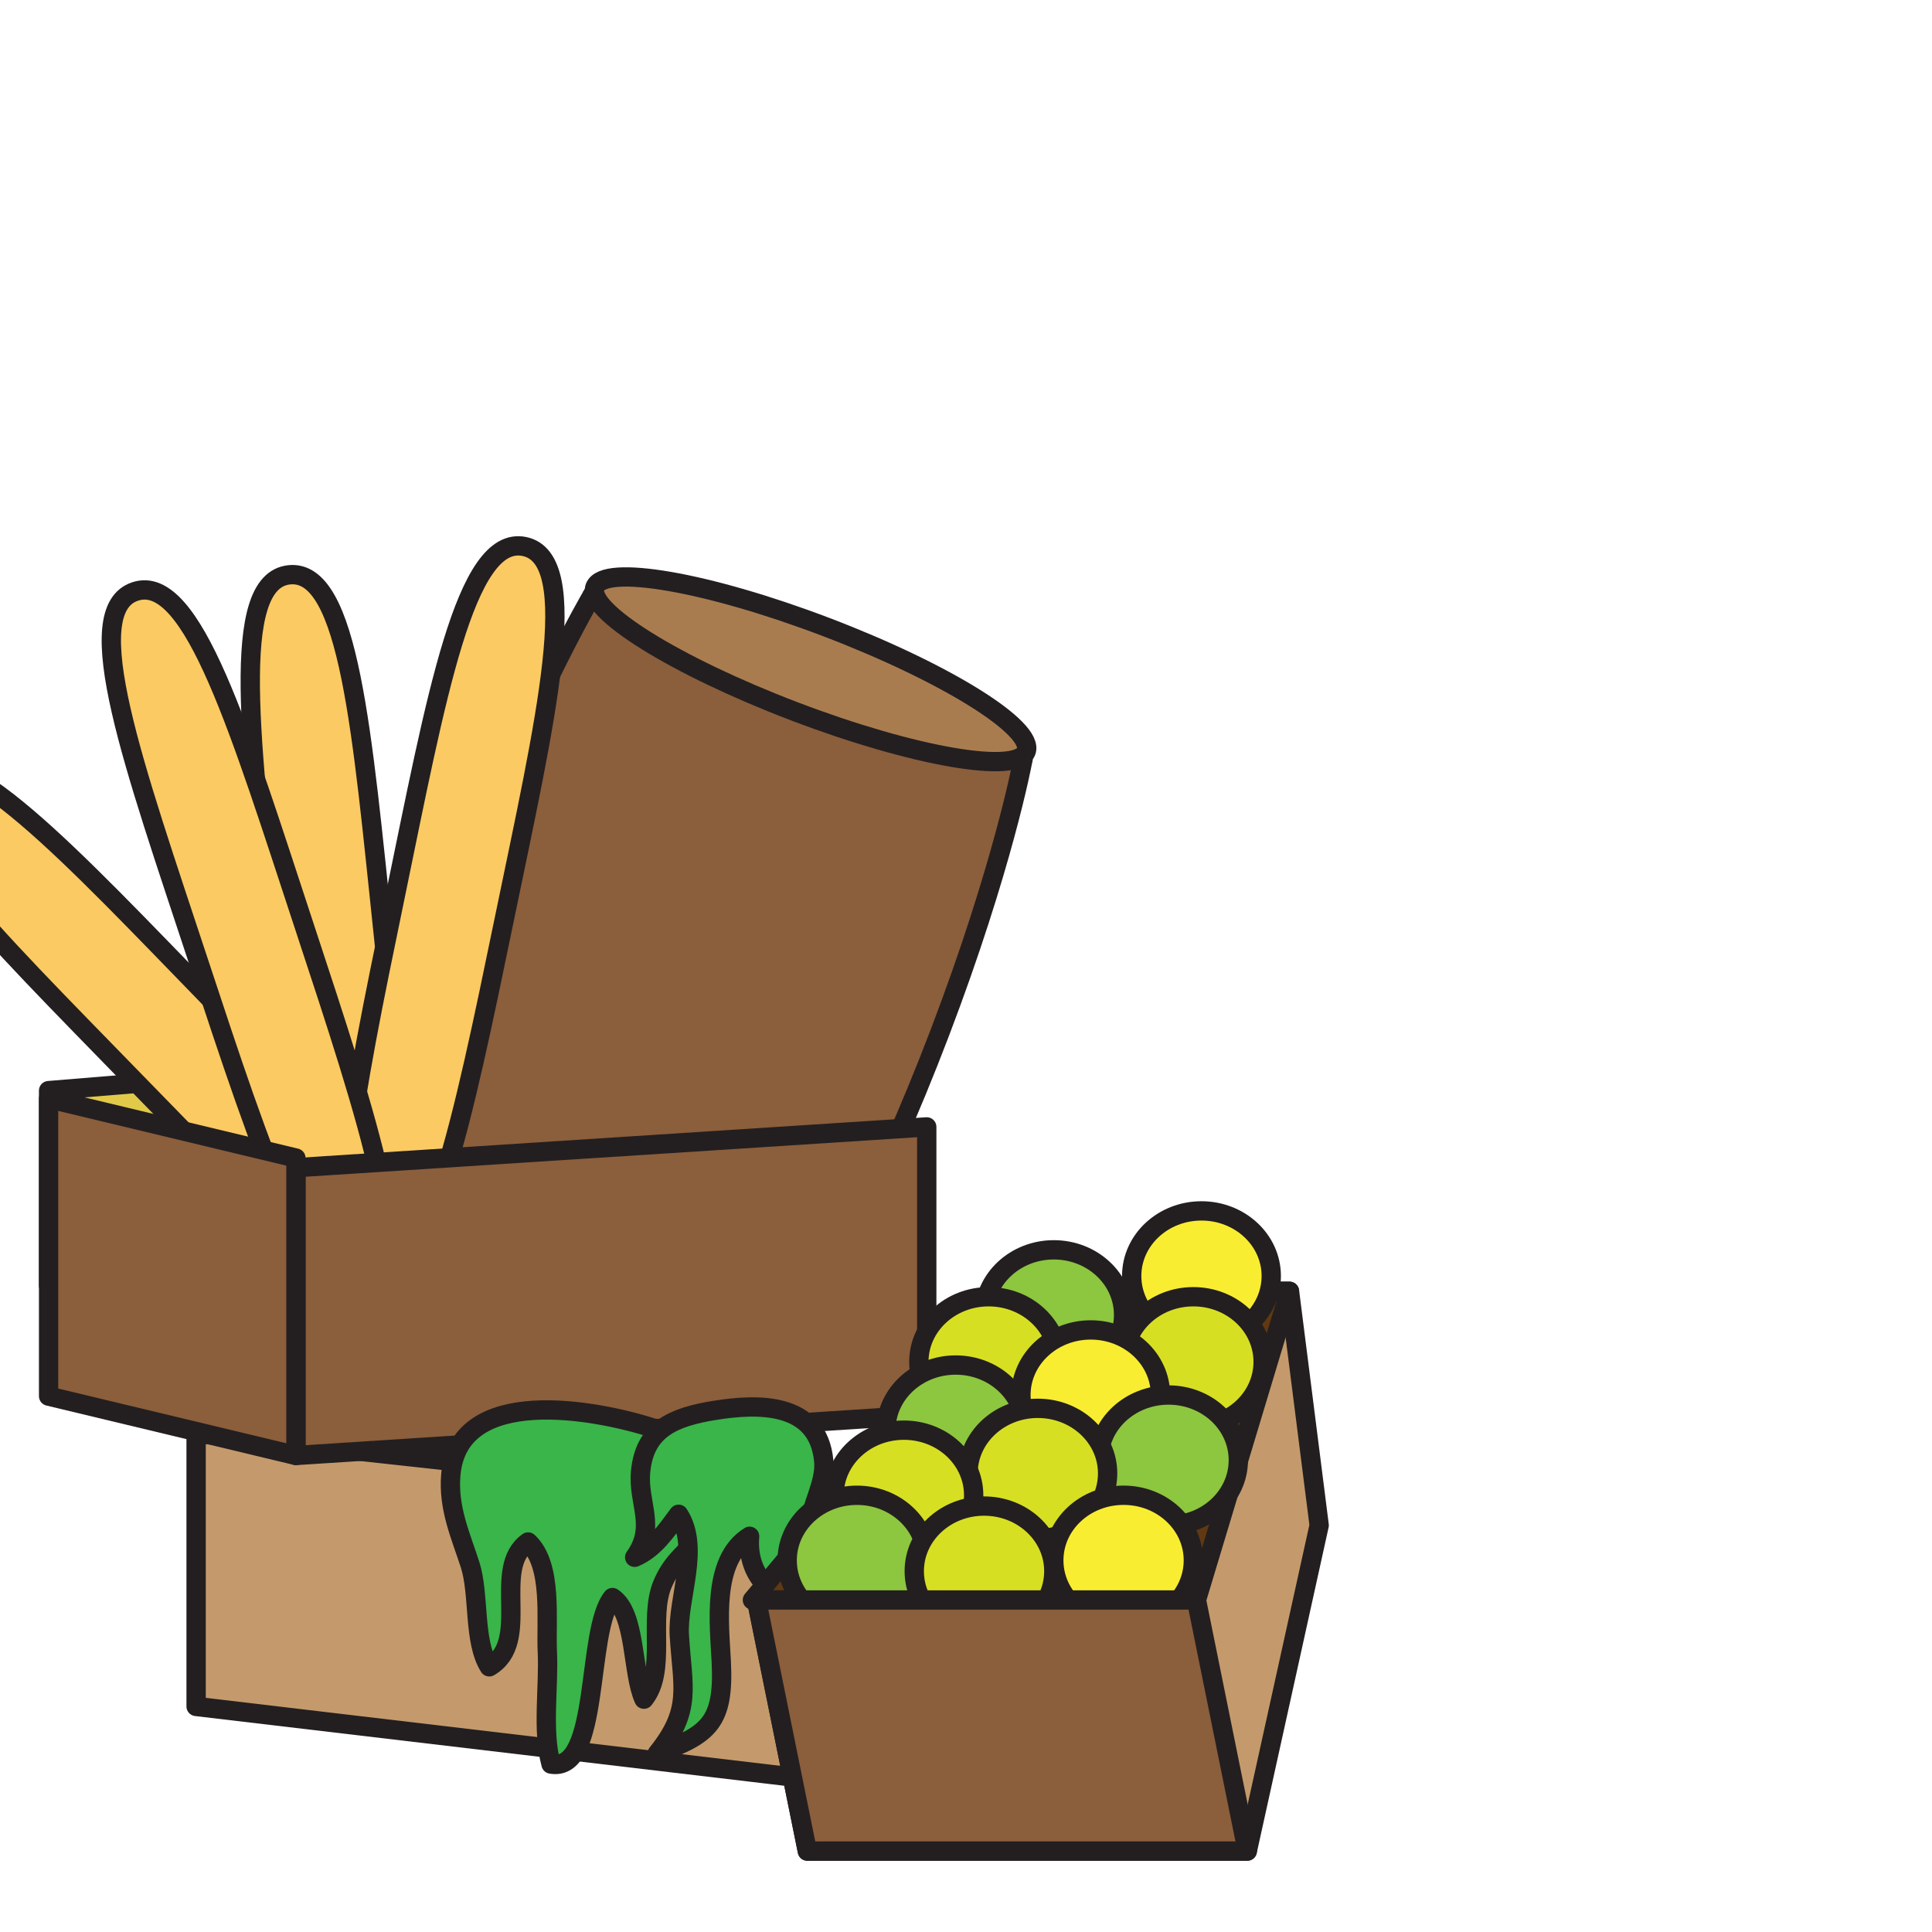 <svg xmlns="http://www.w3.org/2000/svg" xmlns:xlink="http://www.w3.org/1999/xlink" x="0" y="0" width="100" height="100" viewBox="-100 0 100 100">
			<polygon fill="#E1CA49" stroke="#231F20" stroke-linecap="round" stroke-linejoin="round" stroke-miterlimit="10" points="
				-65.47,63.906 -97.485,66.541 -97.485,56.451 -65.47,53.816 			"/>
			<path fill="#8B5E3C" stroke="#231F20" stroke-linecap="round" stroke-linejoin="round" stroke-miterlimit="10" d="
				M-57.499,66.759c-0.459,1.205-5.83,0.274-11.993-2.075c-6.164-2.351-10.791-5.231-10.332-6.436c0,0,1.206-5.97,4.277-14.027
				c3.073-8.058,6.147-13.317,6.147-13.317c0.458-1.204,5.829-0.273,11.994,2.077c6.164,2.35,10.79,5.231,10.332,6.435
				c0,0-1.004,5.441-4.278,14.029C-54.626,62.031-57.499,66.759-57.499,66.759z"/>
			
				<ellipse transform="matrix(0.356 -0.934 0.934 0.356 -69.765 -31.922)" fill="#A97C50" stroke="#231F20" stroke-linecap="round" stroke-linejoin="round" stroke-miterlimit="10" cx="-58.052" cy="34.674" rx="2.333" ry="11.946"/>
			<path fill="#FBCA62" stroke="#231F20" stroke-linecap="round" stroke-linejoin="round" stroke-miterlimit="10" d="
				M-80.141,48.529c1.116,10.536,2.019,19.057-0.849,19.383c-2.868,0.324-3.775-8.238-4.891-18.776
				c-1.116-10.538-2.27-19.053,0.85-19.384C-81.912,29.422-81.257,37.991-80.141,48.529z"/>
			<path fill="#FBCA62" stroke="#231F20" stroke-linecap="round" stroke-linejoin="round" stroke-miterlimit="10" d="
				M-73.915,47.661c-2.143,10.376-3.876,18.769-6.707,18.205c-2.831-0.562-1.089-8.996,1.055-19.373
				c2.144-10.377,3.636-18.84,6.708-18.206C-69.788,28.922-71.771,37.283-73.915,47.661z"/>
			<path fill="#FBCA62" stroke="#231F20" stroke-linecap="round" stroke-linejoin="round" stroke-miterlimit="10" d="
				M-88.984,51.829c7.386,7.596,13.36,13.739,11.306,15.768c-2.054,2.026-8.057-4.147-15.444-11.745
				c-7.387-7.597-13.554-13.581-11.306-15.768C-102.18,37.898-96.372,44.231-88.984,51.829z"/>
			<path fill="#FBCA62" stroke="#231F20" stroke-linecap="round" stroke-linejoin="round" stroke-miterlimit="10" d="
				M-84.252,47.933c3.318,10.062,6.002,18.199,3.268,19.125c-2.733,0.923-5.431-7.256-8.75-17.319s-6.247-18.142-3.268-19.125
				C-90.022,29.632-87.57,37.868-84.252,47.933z"/>
			<polygon fill="#C49A6C" stroke="#231F20" stroke-linecap="round" stroke-linejoin="round" stroke-miterlimit="10" points="
				-56.826,77.805 -56.826,92.232 -89.849,88.325 -89.849,74.19 			"/>
			<polygon fill="#8B5E3C" stroke="#231F20" stroke-linecap="round" stroke-linejoin="round" stroke-miterlimit="10" points="
				-52.032,58.328 -84.683,60.439 -84.683,75.336 -52.032,73.225 			"/>
			
				<polygon fill="#8B5E3C" stroke="#231F20" stroke-width="0.998" stroke-linecap="round" stroke-linejoin="round" stroke-miterlimit="10" points="
				-84.683,59.94 -97.485,56.867 -97.485,72.264 -84.683,75.336 			"/>
			<path fill="#39B54A" stroke="#231F20" stroke-linecap="round" stroke-linejoin="round" stroke-miterlimit="10" d="
				M-66.125,73.938c-3.076-1.002-10.136-2.301-10.541,2.396c-0.149,1.731,0.522,3.174,1,4.666c0.491,1.535,0.157,3.962,0.991,5.275
				c2.227-1.301,0.079-5.087,2.009-6.462c1.289,1.197,0.917,4.036,0.996,5.687c0.087,1.811-0.281,4.077,0.191,5.808
				c2.577,0.457,1.787-6.896,3.179-8.619c1.234,0.82,1.006,3.9,1.63,5.261c1.194-1.472,0.22-4.185,0.962-5.953
				c0.449-1.069,1.081-1.55,1.87-2.361c1.281-1.318,1.685-1.156,3.666-1.468c3.042-0.479,1.316-2.087-0.661-3
				C-62.386,74.45-64.452,73.894-66.125,73.938z"/>
			<path fill="#39B54A" stroke="#231F20" stroke-linecap="round" stroke-linejoin="round" stroke-miterlimit="10" d="M-63,73
				c-2.141,0.344-3.633,0.971-3.842,3.167c-0.157,1.654,0.844,2.838-0.308,4.438c1.016-0.427,1.62-1.353,2.275-2.227
				c1.143,1.759-0.083,4.369,0.038,6.289c0.17,2.708,0.667,3.83-1.146,6.095c2.687-0.979,3.471-1.612,3.316-4.761
				c-0.095-1.92-0.513-5.259,1.467-6.483c-0.189,2.17,1.392,3.596,3.508,3.29c0.061-1.237-0.498-2.363-0.438-3.641
				c0.055-1.186,0.875-2.381,0.768-3.537C-57.649,72.509-60.859,72.656-63,73z"/>
			<path fill="#C49A6C" stroke="#231F20" stroke-linecap="round" stroke-linejoin="round" stroke-miterlimit="10" d="
				M-58.212,95.812l-2.631-12.996l13.14-15.979h14.447l1.536,12.113l-3.721,16.861c0,0-5.098,0-11.385,0
				C-53.115,95.812-58.212,95.812-58.212,95.812s5.098,0,11.386,0"/>
			<polygon fill="#603913" stroke="#231F20" stroke-linecap="round" stroke-linejoin="round" stroke-miterlimit="10" points="
				-47.704,66.838 -33.257,66.838 -38.073,82.816 -61.056,82.816 			"/>
			
				<line fill="none" stroke="#231F20" stroke-linecap="round" stroke-linejoin="round" stroke-miterlimit="10" x1="-47.704" y1="66.838" x2="-44.854" y2="78.952"/>
			
				<ellipse fill="#8DC63F" stroke="#231F20" stroke-linecap="round" stroke-linejoin="round" stroke-miterlimit="10" cx="-45.455" cy="68.061" rx="3.612" ry="3.37"/>
			
				<ellipse fill="#F9ED32" stroke="#231F20" stroke-linecap="round" stroke-linejoin="round" stroke-miterlimit="10" cx="-37.812" cy="66.046" rx="3.612" ry="3.37"/>
			
				<ellipse fill="#D7DF23" stroke="#231F20" stroke-linecap="round" stroke-linejoin="round" stroke-miterlimit="10" cx="-38.232" cy="70.489" rx="3.612" ry="3.37"/>
			
				<ellipse fill="#D7DF23" stroke="#231F20" stroke-linecap="round" stroke-linejoin="round" stroke-miterlimit="10" cx="-48.828" cy="70.489" rx="3.612" ry="3.37"/>
			
				<ellipse fill="#F9ED32" stroke="#231F20" stroke-linecap="round" stroke-linejoin="round" stroke-miterlimit="10" cx="-43.545" cy="72.207" rx="3.612" ry="3.37"/>
			
				<ellipse fill="#8DC63F" stroke="#231F20" stroke-linecap="round" stroke-linejoin="round" stroke-miterlimit="10" cx="-39.516" cy="75.576" rx="3.612" ry="3.37"/>
			
				<ellipse fill="#8DC63F" stroke="#231F20" stroke-linecap="round" stroke-linejoin="round" stroke-miterlimit="10" cx="-50.534" cy="74.024" rx="3.612" ry="3.37"/>
			
				<ellipse fill="#D7DF23" stroke="#231F20" stroke-linecap="round" stroke-linejoin="round" stroke-miterlimit="10" cx="-46.282" cy="76.265" rx="3.612" ry="3.37"/>
			
				<ellipse fill="#D7DF23" stroke="#231F20" stroke-linecap="round" stroke-linejoin="round" stroke-miterlimit="10" cx="-53.215" cy="77.395" rx="3.612" ry="3.37"/>
			
				<ellipse fill="#8DC63F" stroke="#231F20" stroke-linecap="round" stroke-linejoin="round" stroke-miterlimit="10" cx="-55.644" cy="80.765" rx="3.612" ry="3.37"/>
			
				<ellipse fill="#D7DF23" stroke="#231F20" stroke-linecap="round" stroke-linejoin="round" stroke-miterlimit="10" cx="-49.066" cy="81.324" rx="3.612" ry="3.37"/>
			
				<ellipse fill="#F9ED32" stroke="#231F20" stroke-linecap="round" stroke-linejoin="round" stroke-miterlimit="10" cx="-41.844" cy="80.764" rx="3.612" ry="3.37"/>
			<polygon fill="#8B5E3C" stroke="#231F20" stroke-linecap="round" stroke-linejoin="round" stroke-miterlimit="10" points="
				-60.844,82.816 -58.212,95.812 -35.441,95.812 -38.073,82.816 			"/>
</svg>